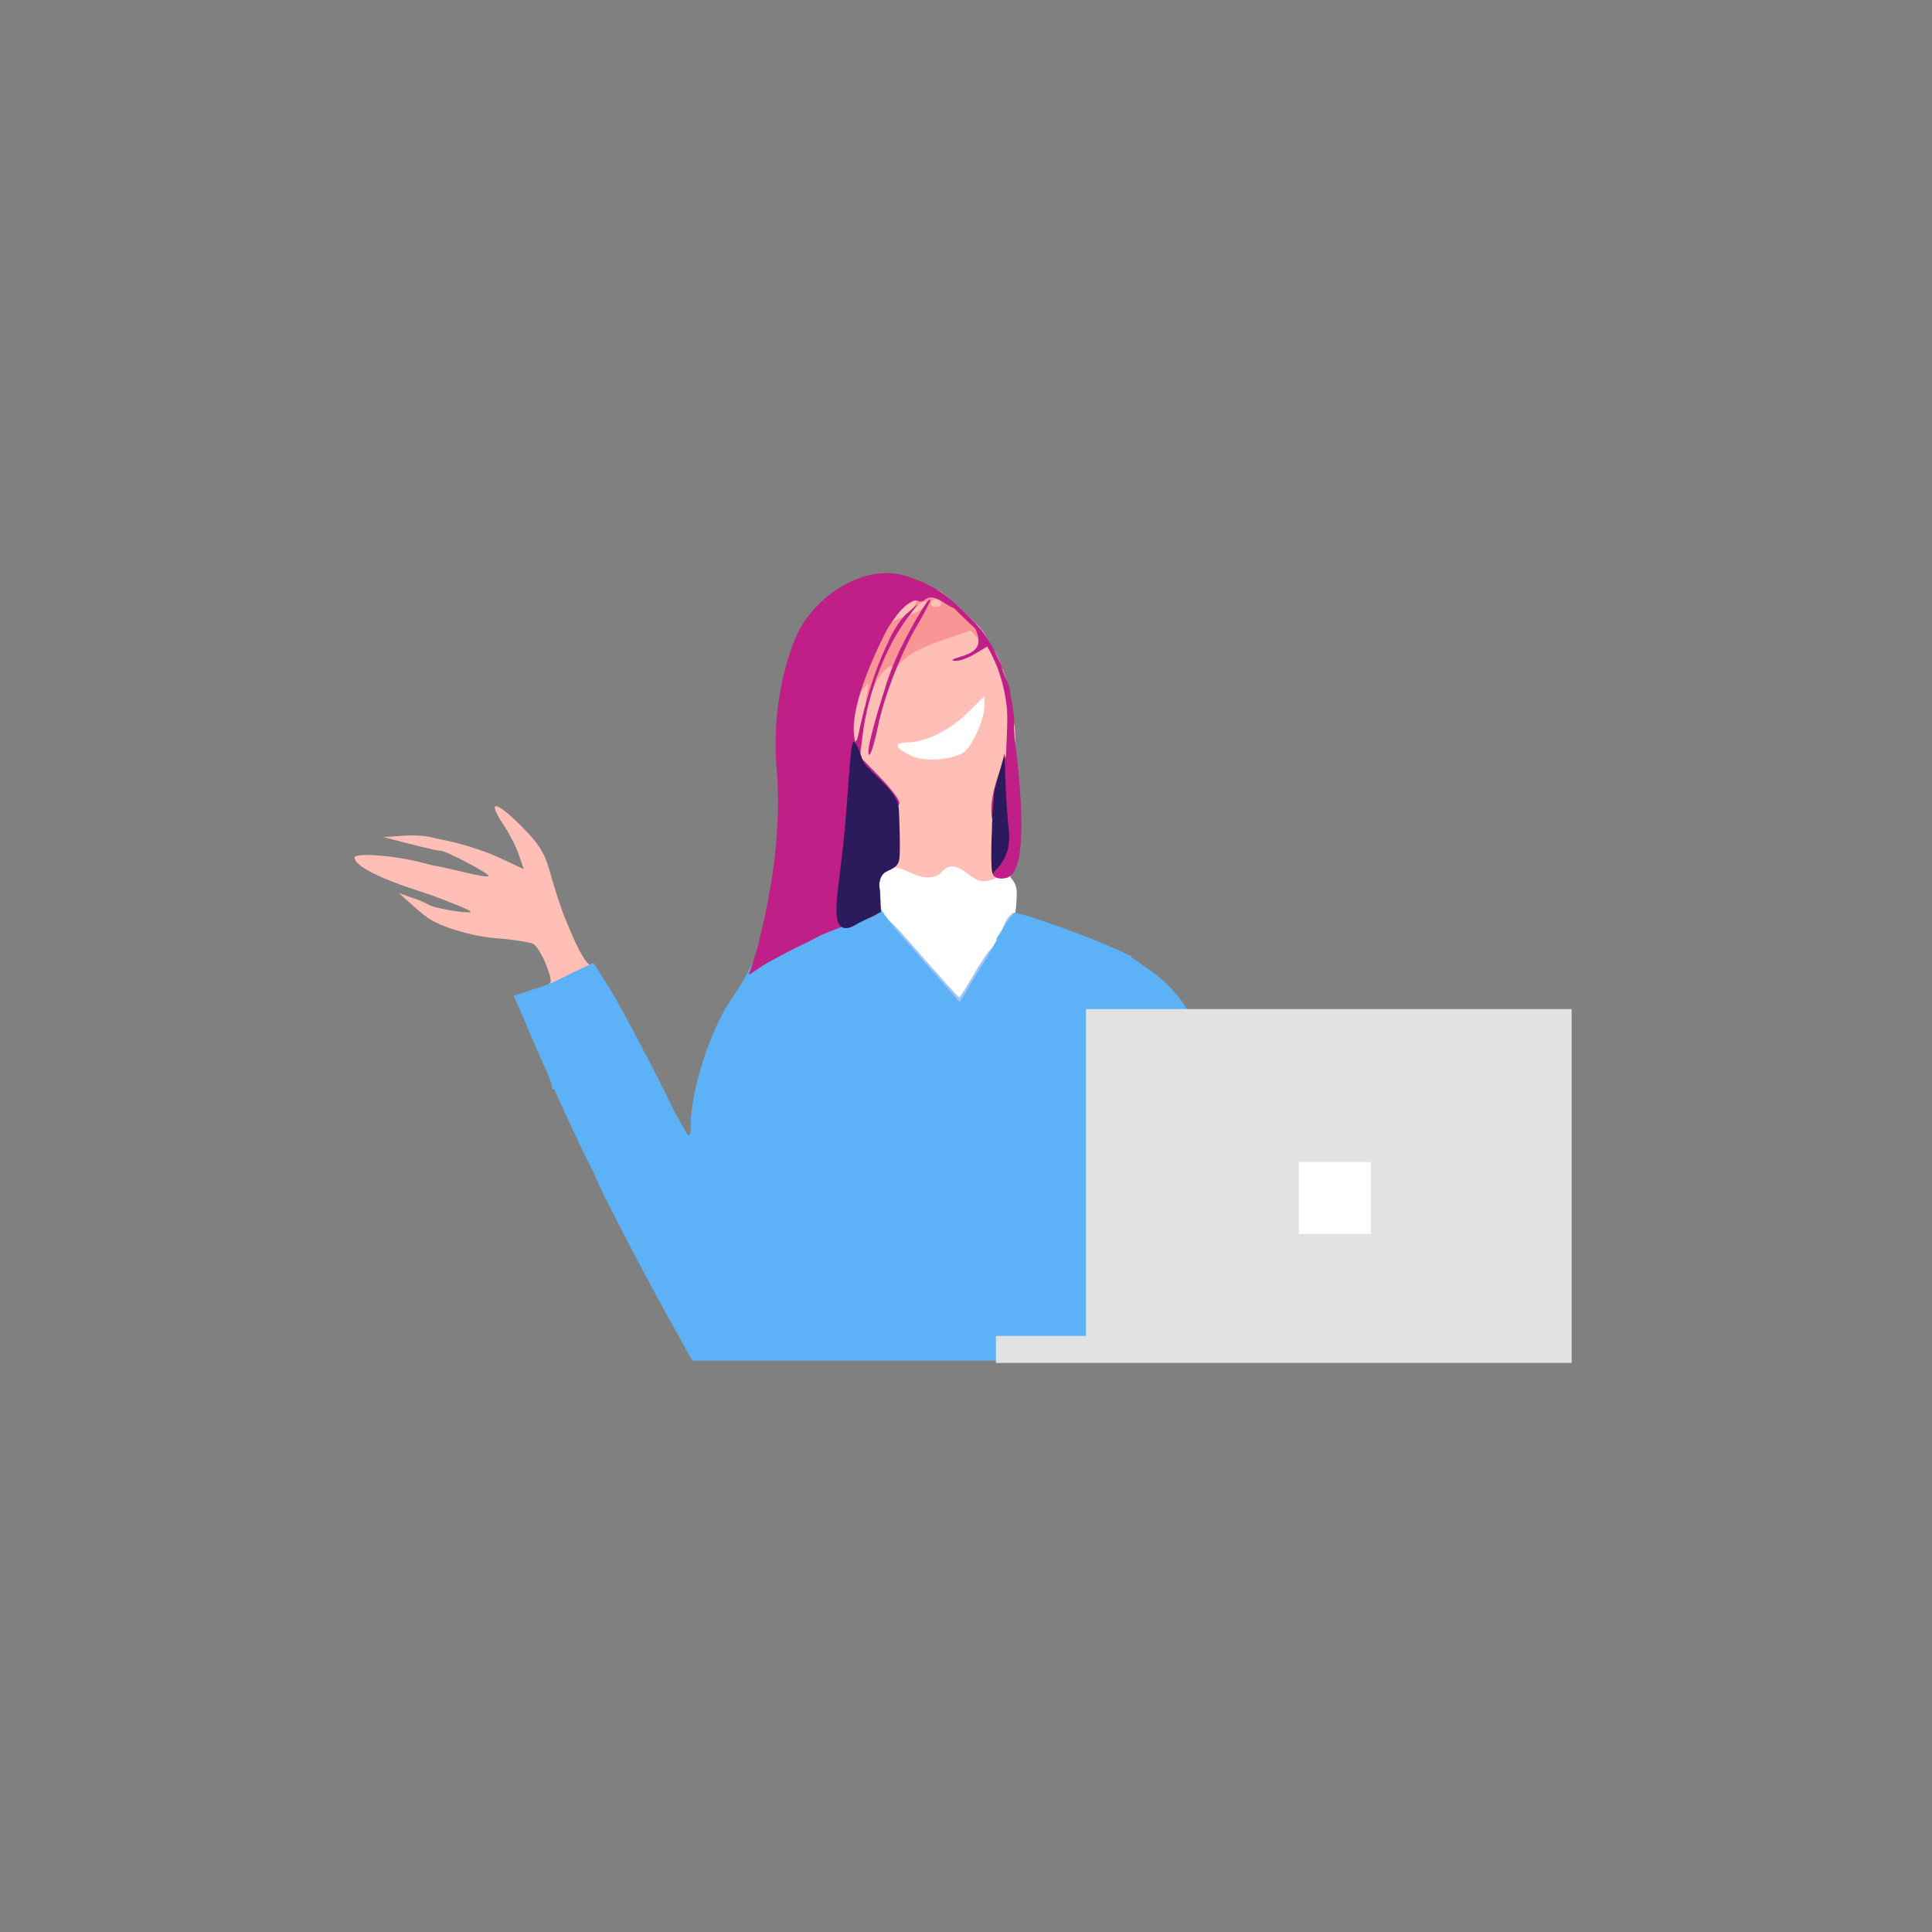 <?xml version="1.0" encoding="utf-8"?>
<!-- Generator: Adobe Illustrator 25.2.1, SVG Export Plug-In . SVG Version: 6.00 Build 0)  -->
<svg version="1.1" id="Layer_1" xmlns="http://www.w3.org/2000/svg" xmlns:xlink="http://www.w3.org/1999/xlink" x="0px" y="0px"
	 width="500px" height="500px" viewBox="0 0 500 500" enable-background="new 0 0 500 500" xml:space="preserve">
<rect x="0" y="0" width="500" height="500" fill="#808080" stroke="none"/>
<g id="Layer_2">
	<g>
		<g>
			<path fill="#FFFFFF" d="M248.551,182.927c-0.454,2.109-0.186,3.038-1.875,3.962c-1.17,0.64-2.916,0.828-4.181,1.243
				c-3.278,1.073-6.22,2.361-9.622,1.025c-5.992-2.353-8.591,7.313-2.658,9.643c6.202,2.435,11.98-0.263,17.963-1.969
				c6.485-1.85,8.616-4.739,10.017-11.245C259.545,179.311,249.907,176.629,248.551,182.927L248.551,182.927z"/>
		</g>
	</g>
	<g>
		<g>
			<path fill="#FFFFFF" d="M260.25,237.536c-0.639-2.474-0.982-4.825-1.055-7.382c-0.085-2.992-3.165-6.001-6.329-4.821
				c-1.019,0.38-6.991-4.29-7.934-4.882c-2.233-1.399-4.334-2.992-6.99-3.35c-5.248-0.706-9.312,4.59-11.643,8.719
				c-6.554,11.609,4.162,21.396,12.027,28.728c3.659,3.411,8.376,8.983,13.938,8.361c4.966-0.555,7.35-5.779,5.784-10.19
				c-0.887-2.498-2.887-3.679-4.377-5.702c-1.98-2.69-0.388-5.143-0.865-8.037c-0.906-5.499-8.297-6.469-12.742-7.008
				c-1.939-0.235-4.528,1.708-4.821,3.671c-1.141,7.64,2.887,17.04,9.945,20.953c8.398,4.656,12.934-6.98,12.583-13.384
				c-1.667,1.667-3.333,3.333-5,5c9.778-1.189,8.143-12.745,8.746-20.259c0.515-6.415-9.488-6.382-10,0
				c-0.147,1.838,0.199,10.395-1.022,11.57c1.179-0.488,2.357-0.976,3.536-1.464c-0.42,0.051-0.839,0.102-1.259,0.153
				c-2.566,0.312-5.162,2.039-5,5c0.06,1.097-0.601,3.007-0.374,3.83c-0.618,0.991-0.202,1.257,1.248,0.798
				c1.911,0.391,2.037-0.005,0.377-1.187c-1.511-2.868-4.71-4.508-4.136-8.352c-1.607,1.224-3.214,2.447-4.821,3.671
				c0.644,0.078,3.665,0.424,4.296,1.208c-0.488-1.179-0.976-2.357-1.464-3.536c-0.281,3.552-0.631,6.454,0.775,9.833
				c0.548,1.316,1.147,2.342,2.018,3.47c0.556,0.792,1.2,1.505,1.933,2.137c1.016,1.379,1.298,1.356,0.848-0.069
				c0.996-0.766,1.992-1.532,2.988-2.298c-1.148,0.444-8.53-7.578-9.888-8.934c-2.948-2.942-8.595-7.399-6.976-12.102
				c0.375-1.088,1.086-1.974,1.783-2.868c0.441-0.566,2.357-1.974,1.035-1.787c-1.425,0.203,2.078,1.81,2.473,2.058
				c1.029,0.645,2.058,1.289,3.087,1.934c3.846,2.41,7.832,5.716,12.553,3.956c-2.11-1.607-4.219-3.214-6.329-4.821
				c0.098,3.417,0.556,6.728,1.412,10.041C252.215,246.421,261.862,243.782,260.25,237.536L260.25,237.536z"/>
		</g>
	</g>
	<g>
		<g>
			<path fill="#FFFFFF" d="M350.443,307.324c0.19,0.078,0.381,0.156,0.571,0.234c-0.996-0.766-1.992-1.532-2.988-2.298
				c0.086,0.187,0.172,0.374,0.258,0.561c1.882-2.448,3.764-4.897,5.647-7.345c-4.936-0.837-9.865-1.73-14.81-2.511
				c-3.996-0.631-7.967-0.294-9.484,4.114c-1.252,3.639,0.258,8.858,0.953,12.576c0.771,4.127,2.699,7.795,5.891,10.562
				c2.671,2.316,6.416,4.629,10.023,4.828c4.228,0.234,5.753-2.829,7.551-6.005c1.816-3.208,5.395-4.553,4.96-8.76
				c-0.425-4.114-4.461-7.918-6.786-11.152c-2.649-3.685-7.487-2.897-9.139,1.194c-1.957,4.847-2.615,10.017-3.48,15.141
				c3.214,0,6.429,0,9.643,0c-0.974-4.639-1.747-9.353-3.433-13.798c-2.073-5.466-9.104-4.273-9.821,1.329
				c-0.34,2.655-0.033,5.202,0.855,7.729c2.119,6.032,11.784,3.436,9.643-2.658c-0.632-1.798-0.739-3.182-0.498-5.07
				c-3.274,0.443-6.548,0.886-9.821,1.329c1.685,4.443,2.46,9.16,3.433,13.798c0.979,4.667,8.82,4.875,9.643,0
				c0.865-5.124,1.523-10.294,3.48-15.141c-3.046,0.398-6.092,0.796-9.139,1.194c1.245,1.732,2.49,3.464,3.734,5.196
				c0.622,0.866,1.245,1.732,1.867,2.598c1.124-3.066,1.105-3.974-0.057-2.723c-1.165,0.627-2.32,2.494-3.016,3.578
				c-0.508,0.759-0.938,1.559-1.289,2.402c-0.575,1.161-0.638,1.358-0.19,0.591c1.284-0.168,2.569-0.336,3.853-0.504
				c-2.987-0.478-6.195-2.417-7.501-5.272c-0.627-1.37-0.766-3.116-0.992-4.584c-0.103-0.669-1.043-4.928-1.021-4.978
				c-0.996,0.766-1.992,1.532-2.988,2.298c1.765-0.694,5.711,0.719,7.437,1.012c2.614,0.443,5.227,0.886,7.841,1.329
				c4.464,0.757,7.533-3.235,5.647-7.345c-0.805-1.754-2.135-2.403-3.817-3.093C347.153,295.239,344.562,304.909,350.443,307.324
				L350.443,307.324z"/>
		</g>
	</g>
	<g>
		<g>
			<path fill="#FFFFFF" d="M246.528,229.641c-0.638,1.742-1.318,5.804-2.747,7.106c1.179-0.488,2.357-0.976,3.536-1.464
				c1.725-0.076,1.089,0.635,0.593-1.173c-0.349-1.27-1.241-2.549-1.814-3.727c-1.089-2.236-2.177-4.472-3.266-6.709
				c-2.495-5.125-10.731-1.525-9.139,3.853c2.155,7.276,4.514,14.481,7.081,21.621c1.467,4.081,8.899,5.376,9.643,0
				c0.642-4.637,0.89-9.152,0.446-13.82c-0.514-5.402-8.158-7.043-9.821-1.329c-0.925,3.177-1.348,6.378-1.271,9.686
				c2.508-1.439,5.016-2.878,7.524-4.317c1.229,1.655,1.523,1.545,0.88-0.332c-0.186-0.988-0.371-1.976-0.557-2.963
				c-0.371-1.976-0.742-3.951-1.113-5.927c-1.187-6.317-10.826-3.642-9.643,2.658c0.945,5.032,0.745,12.067,5.386,15.198
				c3.152,2.127,7.609-0.685,7.524-4.317c-0.058-2.475,0.224-4.658,0.914-7.027c-3.274-0.443-6.548-0.886-9.821-1.329
				c0.354,3.719,0.425,7.451-0.089,11.161c3.214,0,6.429,0,9.643,0c-2.566-7.141-4.926-14.346-7.081-21.621
				c-3.046,1.284-6.092,2.569-9.139,3.853c1.693,3.478,3.367,6.967,5.08,10.436c1.266,2.563,2.705,5.209,5.723,5.991
				c7.52,1.948,9.348-7.864,11.173-12.848C258.386,226.246,248.726,223.637,246.528,229.641L246.528,229.641z"/>
		</g>
	</g>
	<g>
		<g>
			<path fill="#FFFFFF" d="M232.021,240.34c6.435,0,6.445-10,0-10C225.587,230.34,225.576,240.34,232.021,240.34L232.021,240.34z"/>
		</g>
	</g>
	<g>
		<g>
			<path fill="#FFFFFF" d="M262.318,239.169c-0.148-2.554-0.297-5.109-0.445-7.663c-0.151-2.606-2.191-5.126-5-5
				c-2.579,0.116-5.162,2.204-5,5c0.148,2.554,0.297,5.109,0.445,7.663c0.151,2.606,2.191,5.126,5,5
				C259.897,244.054,262.481,241.966,262.318,239.169L262.318,239.169z"/>
		</g>
	</g>
	<g>
		<g>
			<path fill="#FFFFFF" d="M253.128,230.766c0.016,1.074-0.011,2.146-0.106,3.216c-0.01,0.118-0.223,1.621-0.038,0.492
				c-0.093,0.568-0.191,1.133-0.305,1.697c-0.517,2.556,0.734,5.522,3.492,6.151c2.49,0.567,5.596-0.751,6.151-3.492
				c0.536-2.651,0.846-5.357,0.806-8.063c-0.038-2.614-2.273-5.122-5-5C255.451,225.886,253.087,227.964,253.128,230.766
				L253.128,230.766z"/>
		</g>
	</g>
</g>
<g>
	<path fill="#FFBEB6" d="M107.15,234.632l-3.9-3.5l4.8,1.7c3.2,1.2,4.7,2.3,4.7,3.5C112.75,238.932,111.55,238.532,107.15,234.632z"
		/>
	<path fill="#FFBEB6" d="M104.65,229.332c-8.2-2.9-12.9-5.6-12.9-7.4c0-1.3,10.1-0.6,17.4,1.3c4.5,1.1,4.6,1.2,4.6,5
		c0,2.2-0.3,3.9-0.7,3.8C112.55,232.032,108.85,230.732,104.65,229.332L104.65,229.332z"/>
	<path fill="#FFBEB6" d="M250.45,226.132c-3-2.4-5-2.5-6.7-0.5c-1.6,1.9-4.9,1.9-8.8-0.1c-1.8-0.8-3.6-1.3-4.2-0.9
		c-0.5,0.3-1-0.3-1-1.4c0-1.8,0.6-2.1,3.9-2.1c2.2,0,4.1,0.5,4.3,1.2c0.3,0.8,1.1,0.7,2.8-0.5c3.3-2.3,9.1-2.2,12.3,0.3
		c1.4,1.1,3.2,2,4.1,2c2.1,0,2.1,2.6,0,3.4C254.55,228.532,253.15,228.232,250.45,226.132L250.45,226.132z"/>
	<path fill="#FFBEB6" d="M105.75,218.332l-6.5-1.7l4.5-0.3c6.1-0.5,11,0.6,11,2.3C114.75,220.432,114.05,220.432,105.75,218.332z"/>
	<path fill="#FFBEB6" d="M232.95,209.932c-4.5-2.2-13.2-11-13.2-13.5c0-0.8-0.7-2.2-1.6-3.1c-3.2-3.2,0.1-18.2,4-18.2
		c0.8,0,1.6-0.7,2-1.5c0.3-0.8,1.7-2,3.1-2.5s2.5-1.4,2.5-1.9c0-1.7,12.7-7.2,17.9-7.8c4.8-0.5,4.9-0.5,7.5,3.4
		c4.8,7.2,6.8,14.1,7.3,24.8c0.6,12.2-0.7,16.9-5.6,20.2C252.15,213.032,239.35,213.032,232.95,209.932L232.95,209.932z
		 M249.05,194.932c2.3-1.2,5.6-8.3,5.7-12v-2.8l-4.1,4.1c-4.7,4.7-11,7.8-15.7,7.9c-3.9,0-3.4,1.5,1.2,3.6
		C239.35,197.132,245.55,196.732,249.05,194.932z"/>
	<path fill="#FFBEB6" d="M228.75,159.832c0-4,1.5-5.7,5.2-5.7c1.6,0,3.7-0.5,4.8-1.2c2.9-1.8,7.2,0.8,6.8,4.1
		c-0.3,2.2-0.9,2.6-4,2.9c-2,0.2-4.2,1-4.8,1.8c-0.7,0.8-2.8,1.4-4.6,1.4C228.95,163.132,228.75,162.932,228.75,159.832z"/>
</g>
<g>
	<path fill="#A1C3FC" d="M243.95,260.932c-0.7-0.7-1.2-2.4-1.2-3.9c0-2.3-0.5-2.8-2.7-3.1c-2.4-0.3-2.8-0.8-3.1-4
		c-0.3-3.4-0.6-3.8-3.1-3.8c-3.7,0-5.3-2.1-4.9-6.1c0.3-3.2,0.4-3.2,9.6,7.4c5.2,5.9,9.5,10.7,9.7,10.7s2-2.9,4.1-6.5
		s4.2-6.5,4.6-6.5c1.4,0,0.8,6.8-0.7,8.4c-0.8,0.8-1.5,1.9-1.5,2.5s-0.7,1.1-1.5,1.1c-0.9,0-1.5,0.9-1.5,2.5c0,2.2-0.4,2.5-3.3,2.5
		C246.65,262.132,244.65,261.632,243.95,260.932L243.95,260.932z"/>
	<path fill="#A1C3FC" d="M259.45,240.432c1.7-4.9,4.3-5.6,4.3-1.3c0,2.5-0.4,3-2.5,3C259.35,242.132,258.95,241.732,259.45,240.432z
		"/>
</g>
<g>
	<path fill="#FFBEB6" d="M141.65,255.232c1.2-0.8,1.2-1.6-0.3-5.5c-1-2.6-2.5-5-3.4-5.5c-1-0.4-5.2-1.1-9.4-1.4
		c-8-0.6-18.8-4.4-18.8-6.7c0-0.6-0.4-0.9-0.8-0.6c-0.5,0.3-0.9-0.1-0.9-0.8c0-1.1,0.7-1.1,3.1-0.4c3.6,1.2,11.3,2.3,10.6,1.5
		c-0.3-0.3-3.4-1.6-7-3c-6.2-2.3-6.4-2.5-6.5-5.9c-0.1-3.4,0-3.5,2.9-3.1c1.7,0.2,5.7,1.1,9,1.9c3.2,0.8,6,1.3,6.3,1
		c0.5-0.5-11-6.6-12.6-6.6c-2.4,0-6.4-2.1-5.5-3c1.4-1.4,13.7,1.5,21,4.9l6.2,2.9l-1.3-3.8c-0.7-2.1-2.6-5.7-4.1-7.9
		c-4.1-6.3-2-6.1,4.5,0.3c4.7,4.7,6.2,7,7.5,11.5c2.8,9.7,3.7,12,6.7,18.7c1.6,3.5,3.4,6.2,3.9,5.9c0.6-0.3,1,0.2,1,1.3
		c0,2.3-5.8,5.2-10.3,5.2C141.15,256.132,140.65,255.832,141.65,255.232L141.65,255.232z"/>
	<path fill="#FFBEB6" d="M254.55,227.432c-3.4-0.8-2-3.3,1.7-3.3c1.9,0,3.5,0.4,3.5,1C259.75,226.432,256.55,227.832,254.55,227.432
		z"/>
	<path fill="#FFBEB6" d="M235.55,225.332c-3.6-2.2-3.5-3.2,0.1-3.2c4.2,0,6.1,1,6.1,3.1
		C241.75,227.632,239.15,227.632,235.55,225.332z"/>
	<path fill="#FFBEB6" d="M235.25,211.332c-4.5-1.5-5-2-5.3-5.1l-0.3-3.3l2.8,1.9c4.6,3.1,8.1,4.3,13.1,4.3c4.9,0,10.8-2.7,11.8-5.5
		c1.1-2.7,2.4-1.6,2.4,2c0,3.3-0.4,3.8-4.2,5.5C250.25,213.532,241.95,213.632,235.25,211.332z"/>
	<path fill="#FFBEB6" d="M259.75,198.932c0-2.5,1.2-5.8,2.1-5.8c0.5,0,0.9,1.6,0.9,3.5c0,2.4-0.5,3.5-1.5,3.5
		C260.45,200.132,259.75,199.532,259.75,198.932z"/>
	<path fill="#FFBEB6" d="M222.75,197.132c0-0.5-0.7-1-1.5-1s-1.5-0.7-1.5-1.5s-0.7-1.5-1.5-1.5c-1,0-1.5-1-1.5-3.1
		c0-1.7,0.7-3.7,1.5-4.5c0.8-0.9,1.5-2.6,1.5-3.9c0-1.2,0.7-2.6,1.6-2.9c2.4-0.9,2.5-0.8,1,1.7c-1.8,2.9-2.7,7.9-1.7,9.6
		c1,1.6,3.5-10,3.2-14.6c-0.2-2.9,0-3.3,2.3-3.3c1.4,0,2.6-0.5,2.6-1.1c0-2,2.9-3.9,5.9-3.9c3.7,0,4,1.2,0.7,3
		c-2.8,1.4-6.1,9.2-7.9,18.7c-1.1,5.9-2.7,8.6-2.7,4.5c0-1.9,3.2-14.3,4.6-17.7c0.7-1.8,0.6-1.8-0.9-0.6c-2.7,2.2-6.4,18.7-4.6,20.6
		c1.2,1.2,1.1,2.5-0.1,2.5C223.25,198.132,222.75,197.732,222.75,197.132z"/>
	<path fill="#FFBEB6" d="M257.25,171.832c-0.8-2.1-1.7-3.7-2-3.7c-0.2,0-1.9,0.9-3.7,2c-3.5,2.1-6.8,2.6-6.8,1c0-0.5,0.7-1,1.6-1
		c2.6,0,7.5-3.3,7-4.7c-0.3-0.7-0.1-1.3,0.5-1.3s1.3,0.9,1.6,2c0.3,1.1,0.9,2,1.3,2c1.1,0,3.4,5.9,2.6,6.7
		C259.05,175.132,258.05,173.832,257.25,171.832z"/>
	<path fill="#FFBEB6" d="M238.75,165.532c0-2,0.5-2.4,3-2.4c1.7,0,3-0.4,3-1c0-0.5,1.6-1,3.5-1c5.6,0,4.1,2.3-3,4.6l-6.5,2.2
		V165.532z"/>
	<path fill="#FFBEB6" d="M232.95,159.932c-0.7-0.7-1.2-2.4-1.2-3.9c0-2.5,0.4-2.8,4.7-3.5c5.3-0.8,9.6,1.1,10.1,4.5
		c0.3,1.7-0.2,2.1-2.2,2.1c-1.4,0-2.8,0.5-3.1,1C240.35,161.532,234.45,161.432,232.95,159.932z"/>
</g>
<g>
	<path fill="#FFBEB6" d="M140.75,256.532c0-1.7,5.3-5,10.1-6.4c2.9-0.9,3.8,0.2,2.1,2.6
		C151.15,255.432,140.75,258.732,140.75,256.532L140.75,256.532z"/>
	<path fill="#FFBEB6" d="M236.75,225.632c-0.946-0.335-2.294-1.5-4.7-1.5c-2.2,0-2.3-0.4-2.3-8.5c0-6.4-0.3-8.5-1.3-8.5
		c-1.6,0-5.7-4.1-5.7-5.7c0-0.6-0.7-1.3-1.5-1.7c-0.8-0.3-1.5-1.4-1.5-2.5c0-1.1-0.6-2.1-1.2-2.3c-0.9-0.3-1.3-3-1.3-8.5
		c0-6.6,0.4-8.5,1.9-10.2c1.1-1.2,2.6-2.1,3.5-2.1s2.1-1,2.6-2.2c0.6-1.4,2.1-2.4,3.8-2.6c1.5-0.2,2.7-0.9,2.7-1.6
		c0-1.5,7.2-4.9,14.3-6.7c5.9-1.4,7.4-0.4,11.7,8.5c4.8,9.8,6.5,24.7,3.8,34.1c-0.6,2.2-1.4,8.3-1.7,13.5l-0.6,9.5l-3.2,0.3
		c-2.1,0.2-4.2-0.4-6.3-1.9l-3-2.3l-3,2.2C240.314,226.32,238.135,226.123,236.75,225.632z M252.35,208.232c3.3-1.5,4.5-2.8,6.3-7.2
		c2.1-4.7,2.3-6.5,1.8-13.9c-0.5-7.9-2.9-17.4-4.6-18.5c-0.5-0.2-2.5,0.5-4.7,1.5c-4.1,2.1-6.4,2.5-6.4,1.1c0-0.5,1.2-1.1,2.8-1.4
		c1.5-0.3,3.6-1.2,4.7-2.1c1.6-1.2,1.8-1.7,0.7-2.7c-1.6-1.7-8.5,0.1-15.6,3.9c-4.6,2.5-5.1,3.2-7.2,9.5c-1.3,3.7-2.6,8.8-3,11.2
		c-0.3,2.5-1,4.8-1.5,5.1c-1.5,0.9-1-3,1.5-11.7c1.4-4.6,2.4-8.5,2.2-8.6c-0.9-1-2.8,2.3-4,7.2c-3.2,13.2-3.3,12.6,3,19.4
		C236.25,209.632,244.15,211.932,252.35,208.232L252.35,208.232z M223.05,184.232c1.3-5.5,1.3-6.1,0-4.8c-1.7,1.7-3.6,9.4-2.7,10.8
		C221.25,191.732,221.45,191.232,223.05,184.232z"/>
	<path fill="#FFBEB6" d="M225.75,161.832c0-3.4,3.3-7.7,5.8-7.7c0.7,0,1.2-0.4,1.2-0.9s1.6-1.2,3.5-1.5c4.7-0.9,10.5,2.4,10.5,6
		c0,1.7-0.6,2.4-2,2.4c-1.1,0-4.5,1.1-7.6,2.5c-3.1,1.4-6.9,2.5-8.5,2.5C226.05,165.132,225.75,164.832,225.75,161.832z"/>
</g>
<g>
	<path fill="#5CB1F7" d="M171.55,338.432c-7.4-13.5-17.8-33.7-17.8-34.8c0-0.3,1.6-0.5,3.5-0.5s3.5,0.4,3.5,0.9
		c0,0.4,1.7,1.1,3.8,1.5c8.1,1.3,13.8,2.5,15.4,3.1c1.4,0.5,1.1-0.5-1.2-4.7c-3.2-5.8-4.2-13.1-1.5-10.8c1.3,1.1,1.5,0.8,1.5-1.8
		c0-9.1,5.1-25,10.5-32.7c1.9-2.7,4.2-6.7,5.2-8.8c1.9-4.4,6.8-7.3,22.5-13.2c10.6-4,10.8-4,10.8-2c0,0.8,3.3,5.1,7.4,9.7
		c4,4.6,8.7,9.8,10.3,11.7l2.9,3.4l4.3-7.2c2.3-3.9,4.6-7.1,5.1-7.1c0.6,0,1,20.2,1,53.5v53.5h-39.8h-39.8L171.55,338.432
		L171.55,338.432z"/>
	<path fill="#5CB1F7" d="M140.75,256.232c0-0.5,2.1-1.9,4.8-3.2c8.3-4.1,8.2-4.1,8.2-1.4c0,2.1-0.5,2.5-3,2.5c-2,0-3,0.5-3,1.5
		s-1.1,1.5-3.5,1.5C142.35,257.132,140.75,256.732,140.75,256.232L140.75,256.232z"/>
	<path fill="#5CB1F7" d="M259.95,239.632c2.9-4.4,3.8-4.4,3.8,0c0,3.2-0.2,3.5-3,3.5h-3L259.95,239.632z"/>
</g>
<g>
	<path fill="#5CB1F7" d="M253.75,351.332c0-0.4,0.6-1.4,1.3-2.1c1-1.1,1-1.3,0-0.7c-0.8,0.4-1.3,0.2-1.3-0.6c0-0.8,0.6-2,1.3-2.7
		c1-1.1,1-1.3,0-0.7c-0.8,0.4-1.3,0.2-1.3-0.6c0-0.8,0.6-2,1.3-2.7c1-1.1,1-1.3,0-0.7c-0.8,0.4-1.3,0.2-1.3-0.6c0-0.8,0.6-2,1.3-2.7
		c1-1.1,1-1.3,0-0.7c-0.8,0.4-1.3,0.2-1.3-0.6c0-0.8,0.6-2,1.3-2.7c1-1.1,1-1.3,0-0.7c-0.8,0.4-1.3,0.2-1.3-0.6c0-0.8,0.6-2,1.3-2.7
		c1-1.1,1-1.3,0-0.7c-0.8,0.4-1.3,0.2-1.3-0.6c0-0.8,0.6-2,1.3-2.7c1-1.1,1-1.3,0-0.7c-0.8,0.4-1.3,0.2-1.3-0.6c0-0.8,0.6-2,1.3-2.7
		c1-1.1,1-1.3,0-0.7c-0.8,0.4-1.3,0.2-1.3-0.6c0-0.8,0.6-2,1.3-2.7c1-1.1,1-1.3,0-0.7c-0.8,0.4-1.3,0.2-1.3-0.6c0-0.8,0.6-2,1.3-2.7
		c1-1.1,1-1.3,0-0.7c-0.8,0.4-1.3,0.2-1.3-0.6c0-0.8,0.6-2,1.3-2.7c1-1.1,1-1.3,0-0.7c-0.8,0.4-1.3,0.2-1.3-0.6c0-0.8,0.6-2,1.3-2.7
		c1-1.1,1-1.3,0-0.7c-0.8,0.4-1.3,0.2-1.3-0.6c0-0.8,0.6-2,1.3-2.7c1-1.1,1-1.3,0-0.7c-0.8,0.4-1.3,0.2-1.3-0.6c0-0.8,0.6-2,1.3-2.7
		c1-1.1,1-1.3,0-0.7c-0.8,0.4-1.3,0.2-1.3-0.6c0-0.8,0.6-2,1.3-2.7c1-1.1,1-1.3,0-0.7c-0.8,0.4-1.3,0.2-1.3-0.6c0-0.8,0.6-2,1.3-2.7
		c1-1.1,1-1.3,0-0.7c-0.8,0.4-1.3,0.2-1.3-0.6c0-0.8,0.6-2,1.3-2.7c1-1.1,1-1.3,0-0.7c-0.8,0.4-1.3,0.2-1.3-0.6c0-0.8,0.6-2,1.3-2.7
		c1-1.1,1-1.3,0-0.7c-0.8,0.4-1.3,0.2-1.3-0.6c0-0.8,0.6-2,1.3-2.7c1-1.1,1-1.3,0-0.7c-0.8,0.4-1.3,0.2-1.3-0.6c0-0.8,0.6-2,1.3-2.7
		c1-1.1,1-1.3,0-0.7c-0.8,0.4-1.3,0.2-1.3-0.6c0-0.8,0.6-2,1.3-2.7c1-1.1,1-1.3,0-0.7c-0.8,0.4-1.3,0.2-1.3-0.6c0-0.8,0.6-2,1.3-2.7
		c1-1.1,1-1.3,0-0.7c-0.8,0.4-1.3,0.2-1.3-0.6c0-0.8,0.6-2,1.3-2.7c1-1.1,1-1.3,0-0.7c-0.8,0.4-1.3,0.2-1.3-0.6c0-0.8,0.6-2,1.3-2.7
		c1-1.1,1-1.3,0-0.7c-0.8,0.5-1.3,0.1-1.3-0.9c0-0.9-0.4-1.4-0.9-1.1c-1.2,0.8,3.4-8.8,6.7-13.9c1.5-2.2,2.7-4.2,2.8-4.4
		c0.4-0.5,16.4,5,23.7,8.2l6.7,3v52.3v52.4h-19.5C262.55,352.132,253.75,351.732,253.75,351.332L253.75,351.332z"/>
	<path fill="#5CB1F7" d="M181.05,313.732c-0.3-0.5-0.1-0.6,0.5-0.2c0.6,0.3,1.3,0.2,1.6-0.3c0.3-0.5-0.8-0.7-2.4-0.6
		c-1.7,0.1-3.3-0.1-3.6-0.6c-0.3-0.5-1.1-0.6-1.7-0.2c-1.9,1.2-3.6,1.2-4.4,0.1c-0.3-0.6-0.1-0.8,0.5-0.4c0.6,0.3,1.3,0.2,1.6-0.2
		c0.3-0.5-0.7-0.8-2.2-0.7s-3.3-0.3-4.1-0.9c-1.2-0.9-1.3-0.8-0.6,0.4c0.7,1.2,0.5,1.2-1.1-0.1c-1.1-0.9-3.5-1.5-5.6-1.4
		c-3,0.1-3.5-0.1-2.6-1.2c0.8-1,0.7-1.2-0.4-0.8s-3.1-3-8.1-13.8c-3.7-7.9-6.7-14.6-6.7-15c0-1,4.4-0.9,5.6,0.1
		c0.5,0.5,3.6,1.4,6.9,2.1s7.6,1.7,9.6,2.2s4.7,0.9,6,0.9c2.1,0,3.6,2.2,10.7,15.4c4.5,8.5,8.2,15.5,8.2,15.8
		C188.75,315.132,181.55,314.632,181.05,313.732L181.05,313.732z"/>
	<path fill="#5CB1F7" d="M213.75,239.632c0-2.2,0.4-2.5,3.6-2.5c4.4,0,4.2,1.8-0.4,3.7
		C213.85,242.132,213.75,242.032,213.75,239.632z"/>
</g>
<g>
	<path fill="#F99595" d="M218.75,177.632c0-4.8,3.1-13.8,5.8-16.9c1.5-1.6,9.2-5.6,10.9-5.6c0.4,0-1.1,1.6-3.3,3.5l-3.9,3.6l3.2-1.6
		c1.8-0.8,3.6-1.6,4-1.6c1.7-0.2,4.3-2,4.3-3.1c0-0.6-1-0.3-2.2,0.8c-1.4,1.2-1.8,1.3-1,0.3c0.6-0.9,0.8-1.9,0.4-2.4
		c-0.4-0.4,0.3-0.5,1.6-0.2c1.2,0.3,2.2,0.1,2.2-0.4s0.7-0.9,1.5-0.9c1.8,0,11.1,8.3,12.7,11.3c1.4,2.7,0.1,3.3-1.9,0.9l-1.8-2.2
		l-6.6,2.3c-8.6,2.9-11.8,5.1-13.5,9.3c-1.6,3.9-2.8,4.7-1.4,0.8c1.4-3.5,1.3-3.9-0.6-2.3c-0.9,0.8-2.5,3.2-3.5,5.4
		c-1.6,3.5-1.8,3.6-1.3,1l0.5-3l-2.5,2.8c-1.4,1.5-2.8,2.7-3.1,2.7S218.75,180.132,218.75,177.632L218.75,177.632z M243.55,156.032
		c-0.2-0.6-0.8-1-1.3-1s-1.1,0.4-1.3,1c-0.2,0.6,0.4,1.1,1.3,1.1S243.75,156.632,243.55,156.032z"/>
</g>
<g>
	<path fill="#5CB1F7" d="M288.65,351.932c-0.1-0.2-0.2-24-0.3-52.9c-0.1-59.8-1-54.8,8.6-48.4c11.4,7.5,17.3,20.8,19.9,44.5
		c1.7,15.3,0.2,45.7-2.7,55.3c-0.5,1.5-2,1.7-13,1.7C294.35,352.132,288.65,352.032,288.65,351.932z"/>
	<path fill="#5CB1F7" d="M170.75,287.632c-0.5-0.7-2.2-1.1-3.7-1c-1.6,0.1-3.4-0.3-4.2-0.9c-1.2-0.9-1.3-0.8-0.6,0.4
		c0.8,1.3,0.7,1.3-1,0c-1-0.8-3-1.5-4.4-1.5s-3.2-0.4-4-0.9c-1.1-0.7-1.2-0.6-0.6,0.5c0.6,1,0.2,0.9-1.1-0.2c-1-0.9-2.7-1.5-3.6-1.4
		c-1,0.2-2-0.1-2.4-0.6c-0.3-0.5-1-0.7-1.5-0.3c-0.5,0.3-0.9,0.2-0.8-0.3c0.1-0.4-0.7-2.8-1.9-5.3c-1.1-2.5-3.4-7.6-5-11.5l-3-6.9
		l5.1-1.7c2.9-0.8,7.5-2.8,10.4-4.2l5.1-2.7l4,6.3c3.4,5.3,17.2,31.9,17.2,33C174.75,289.332,171.65,288.632,170.75,287.632
		L170.75,287.632z"/>
	<path fill="#5CB1F7" d="M194.75,249.532c0.6-1.4,1.6-3.1,2.3-3.9c3.3-3.3,23.5-11.5,28.3-11.5c5,0,2.3,2.8-5.3,5.5
		c-8.3,2.9-18.1,7.6-22.5,10.6C194.05,252.732,193.65,252.632,194.75,249.532L194.75,249.532z"/>
</g>
<g>
	<path fill="#BF1F87" d="M194.95,248.632c0.9-2.7,1.7-3.5,3.5-3.5c1.3,0,2.3-0.6,2.3-1.4c0-1.7,2.2-2.6,6.1-2.6
		c1.9,0,2.9-0.5,2.9-1.5s1.1-1.5,3.5-1.5c1.9,0,3.5,0.4,3.5,1c0,0.5-3.7,2.7-8.2,4.9c-4.6,2.2-9.7,4.9-11.5,6.1l-3.1,2.1
		L194.95,248.632L194.95,248.632z"/>
	<path fill="#BF1F87" d="M220.75,236.632c0-1.5,0.7-2.5,2.3-2.9c3.7-1,4.7-0.7,4.7,1.2c0,1.3-1.2,2.2-3.5,2.9
		C220.95,238.832,220.75,238.832,220.75,236.632z"/>
	<path fill="#BF1F87" d="M256.75,225.232c0-1.2,0.6-2.1,1.6-2.1c0.9,0,1.4,0.7,1.2,1.7
		C259.05,227.332,256.75,227.632,256.75,225.232L256.75,225.232z"/>
	<path fill="#BF1F87" d="M228.75,222.032c0-2.2,0.5-2.9,2-2.9c1.4,0,2,0.7,2,2.4c0,1.5-0.7,2.6-2,2.9
		C229.05,224.832,228.75,224.432,228.75,222.032z"/>
	<path fill="#BF1F87" d="M256.75,208.132c0-1.2,0.7-3.5,1.6-5.1c3.7-7.3,3.4-22.1-0.7-31.4l-2-4.4l-3.2,1.9c-1.8,1.1-4.1,2-5.2,1.9
		c-1.3-0.1-0.9-0.4,1.1-1c4.5-1.3,5.7-3,4.4-6.5l-1-2.9l2.1,2.5c3.2,3.7,6.8,11.9,8,18.6c1.1,5.7,0.7,21.5-0.7,26.2
		C260.35,210.832,256.75,210.932,256.75,208.132L256.75,208.132z"/>
	<path fill="#BF1F87" d="M228.45,208.432c-0.4-0.3-0.7-1.9-0.7-3.4c0-2.4-0.4-2.8-3.2-3.1c-2.8-0.2-3.4-0.8-3.6-3
		c-0.2-1.6-0.9-2.8-1.7-2.8c-1.8,0-2.5-2.3-2.5-8.5c0-8,0.9-11.5,3.1-11.5s2.2,0,0.8,7.2c-0.8,3.9-0.8,6.1-0.1,7.4
		c0.9,1.7,1.1,1.6,1.7-1.1c3.1-14.9,8.2-27,13.2-31.5c2.6-2.4,2.6-2.4-0.4,1.5c-5.8,7.7-10.4,19.5-11.8,30.6l-0.7,5.6l5.1,5.2
		c2.8,2.9,5.1,5.9,5.1,6.7C232.75,209.132,229.65,209.732,228.45,208.432L228.45,208.432z"/>
	<path fill="#BF1F87" d="M224.75,194.432c0-2.7,4.2-17,6.9-23.5c2.8-6.5,9.1-17.4,9.1-15.6c0,0.4-1.4,3.1-3.1,6
		c-4.3,7.2-8.8,18.7-10.4,26.5C226.05,193.732,224.75,197.032,224.75,194.432z"/>
	<path fill="#BF1F87" d="M220.75,169.632c0-2.8,0.4-3.5,2-3.5s2-0.7,2-3.5c0-3.2,0.2-3.5,3-3.5c2.7,0,3-0.3,3-3c0-1.6,0.5-3,1.1-3
		s1.7-0.7,2.5-1.5c0.9-0.8,2.1-1.5,2.8-1.5c1.8,0,10.6,5.8,10.6,7c0,0.6-1.2,0.3-2.7-0.7c-2.9-2-4.6-2.3-5.8-1.1
		c-0.4,0.4-1.3,0.4-2,0.1c-2-0.7-10.3,8-12.5,13.2C222.45,174.032,220.75,174.432,220.75,169.632z"/>
</g>
<g>
	<path fill="#BF1F87" d="M195.25,248.432c1.8-4.4,3-5.3,6.8-5.3c1.6,0,2.7-0.5,2.7-1.4c0-0.8,2.1-2.2,4.8-3.2
		c2.6-0.9,6.2-2.3,8.1-3.1c4.3-1.7,9.1-1.7,9.1,0c0,0.7-2.4,2.1-5.2,3.1c-9.9,3.5-17.2,6.8-22.5,10.2l-5.3,3.4L195.25,248.432z"/>
	<path fill="#BF1F87" d="M224.75,225.632c0-2.8,0.4-3.5,2-3.5c1.3,0,2-0.7,2-2s0.7-2,2-2c2.9,0,2.6,3.5-0.5,6.2
		c-1.4,1.2-2.5,2.8-2.5,3.5s-0.7,1.3-1.5,1.3C225.25,229.132,224.75,228.032,224.75,225.632z"/>
	<path fill="#BF1F87" d="M256.75,210.932c0-3.9,1.2-6.8,2.6-6.8c1,0,1.4,1.3,1.4,4.5c0,3.8-0.3,4.5-2,4.5
		C257.35,213.132,256.75,212.432,256.75,210.932z"/>
	<path fill="#BF1F87" d="M260.65,196.932c1.6-6.2,1.6-6.2,1.9-2.4c0.4,5-0.5,8.6-2.1,8.6
		C259.35,203.132,259.45,201.932,260.65,196.932z"/>
	<path fill="#BF1F87" d="M261.15,184.732c-0.3-2.1-0.4-3.9-0.1-4.2c0.2-0.3,0.8,1.1,1.1,3.2c0.4,2,0.5,3.8,0.2,4.1
		C262.15,188.132,261.55,186.732,261.15,184.732z"/>
	<path fill="#BF1F87" d="M255.95,168.132c-1.7-2.7-2.8-5-2.3-5c0.4,0,2,2.3,3.5,5c1.5,2.8,2.5,5,2.3,5
		S257.65,170.932,255.95,168.132z"/>
	<path fill="#BF1F87" d="M231.45,163.032c1-1.7,2.4-3.6,3.2-4.2c0.8-0.7,0.2,0.7-1.4,3.1
		C230.05,166.832,228.75,167.632,231.45,163.032L231.45,163.032z"/>
</g>
<g>
	<path fill="#BF1F87" d="M195.15,248.532c6.336-23.111,6.759-39.038,5.85-49.532c-0.194-2.235-1.456-15.868,3.65-30.668
		c1.255-3.638,2.549-6.345,4.6-9c4.625-5.988,13.197-11.923,22.4-10.9c4.5,0.5,14.1,5.3,14.1,7c0,0.4-1.2,0-2.6-1
		c-1.033-0.661-1.691-1.049-2.41-1.115c-1.414-0.128-2.908,0.375-4.69,1.815c-4.31,3.481-6.91,8.587-7.05,8.868
		c-8.303,16.642-8.207,23.608-8,26c0.154,1.772,0.547,3.097,0.65,3.432c1.134,3.701,3.383,6.2,4.9,7.6l2.3,3.1h-3
		c-1.8,0-3.1-0.5-3.2-1.2s-0.5-0.2-0.9,1.2c-1.2,3.7-1.2,31,0,31c0.6,0,1-0.4,1-1c0-0.5,1.2-1,2.6-1c1.19,0,1.899,0.218,2.157,0.684
		c0,0,0.196,0.364,0.044,0.916C227.133,236.242,207.101,244.005,195.15,248.532z"/>
	<path fill="#BF1F87" d="M225.75,224.632c0-2.4,0.5-3.5,1.5-3.5c0.8,0,1.5-0.9,1.5-2c0-1.3,0.7-2,2-2c1.1,0,2,0.6,2,1.3
		c0,3-1.4,5.7-3.1,6.2c-1,0.4-1.9,1.3-1.9,2.1c0,0.8-0.4,1.4-1,1.4C226.25,228.132,225.75,226.532,225.75,224.632z"/>
	<path fill="#BF1F87" d="M256.75,224.632c0-1.6,0.6-2.5,1.5-2.5c0.8,0,1.5,0.9,1.5,1.9s-0.7,2.1-1.5,2.5
		C257.15,226.932,256.75,226.432,256.75,224.632z"/>
	<path fill="#BF1F87" d="M256.75,213.432c0-3.4,1.2-6.3,2.6-6.3c1,0,1.4,1.3,1.4,4c0,3.3-0.3,4-2,4
		C257.55,215.132,256.75,214.432,256.75,213.432z"/>
	<path fill="#BF1F87" d="M257.75,205.632c0-0.2,0.6-1.9,1.4-3.7c0.8-1.8,1.9-4.9,2.4-6.8l1-3.5l0.1,3.5c0.2,6.7-1,11-3,11
		C258.55,206.132,257.75,205.932,257.75,205.632z"/>
	<path fill="#BF1F87" d="M254.95,166.132c-2.5-3.3-3-5.6-0.6-2.5c1.8,2.4,3.6,5.5,3.1,5.5
		C257.25,169.132,256.15,167.832,254.95,166.132z"/>
</g>
<g>
	<path fill="#2B1B5C" d="M217.85,221.932c1.941-16.498,1.951-29.942,3.15-29.932c0.547,0.005,1.632,2.818,2,4
		c0.103,0.332,0.342,1.151,1,2c0.411,0.531,0.834,0.823,1,1c1.375,1.464,2.133,2.117,3,3c1.994,2.029,3.446,3.506,4.235,5.55
		c0.377,0.975,0.416,1.597,0.515,4.882c0.288,9.612,0.139,10.624-0.75,11.568c-1.4,1.487-3.079,1.154-4,3
		c-0.602,1.207-0.464,2.512-0.25,3.432c0.083,1.856,0.167,3.712,0.25,5.568c-2,1-4,2-6,3c-1.188,0.783-2.799,1.584-4,1
		C215.337,238.704,216.711,231.615,217.85,221.932z"/>
	<path fill="#BF1F87" d="M258,219c-0.325-0.032-0.017-8.37,1.35-16.768c0.726-4.46,1.63-8.199,2.4-11c0.3-0.2,0.6-0.4,0.9-0.6
		c-6.288,12.501-6.684,18.859-5.65,22.368c0.597,2.027,2.519,5.98,1,10c-0.492,1.302-1.404,2.768-0.79,3.638
		c0.622,0.881,2.648,0.927,3.79,0.362c7.338-3.633,0.236-43.454,0.45-46.168c0.001-0.009,0.005-0.065,0.01-0.14
		c0.029-0.468,0.057-1.611-0.31-2.96c-0.319-1.173-0.899-2.357-1.1-2.3c-0.28,0.08,0.203,2.555,0.3,3.1
		C261.717,186.238,258.646,219.064,258,219z"/>
	<path fill="#BF1F87" d="M248.25,158.732c-3.3-3.2-5.1-5.4-4-4.8c2.3,1.2,11.1,10,10.4,10.5
		C254.45,164.532,251.55,162.032,248.25,158.732z"/>
</g>
<g>
	<path fill="#E2E2E3" d="M257.75,349.233v-3.492h11.641h11.641v-42.294v-42.294h62.859h62.859v45.786v45.786h-74.5h-74.5V349.233z
		 M354.755,310.043v-9.312h-9.312h-9.312v9.312v9.312h9.312h9.312V310.043z"/>
</g>
<path fill="#F2A19C" d="M94,128"/>
<path fill="#2B1B5C" d="M260,195c-0.883,3.211-1.767,6.421-2.65,9.632l-0.5,6.2c-0.45,10.057-0.4,15.113,0.15,15.168
	c0.1,0.01,0.217-0.146,0.351-0.469c0.758-0.701,1.835-1.86,2.649-3.531c1.586-3.253,1.181-6.404,1-8
	C260.477,209.382,260.18,203.24,260,195z"/>
<path fill="#BF1F87" d="M268,192"/>
<path fill="#2B1B5C" d="M209,299"/>
<path fill="#82B5E8" d="M341,200"/>
<g>
</g>
<g>
</g>
<g>
</g>
<g>
</g>
<g>
</g>
<g>
</g>
<g>
</g>
<g>
</g>
<g>
</g>
<g>
</g>
<g>
</g>
<g>
</g>
<g>
</g>
<g>
</g>
<g>
</g>
</svg>
